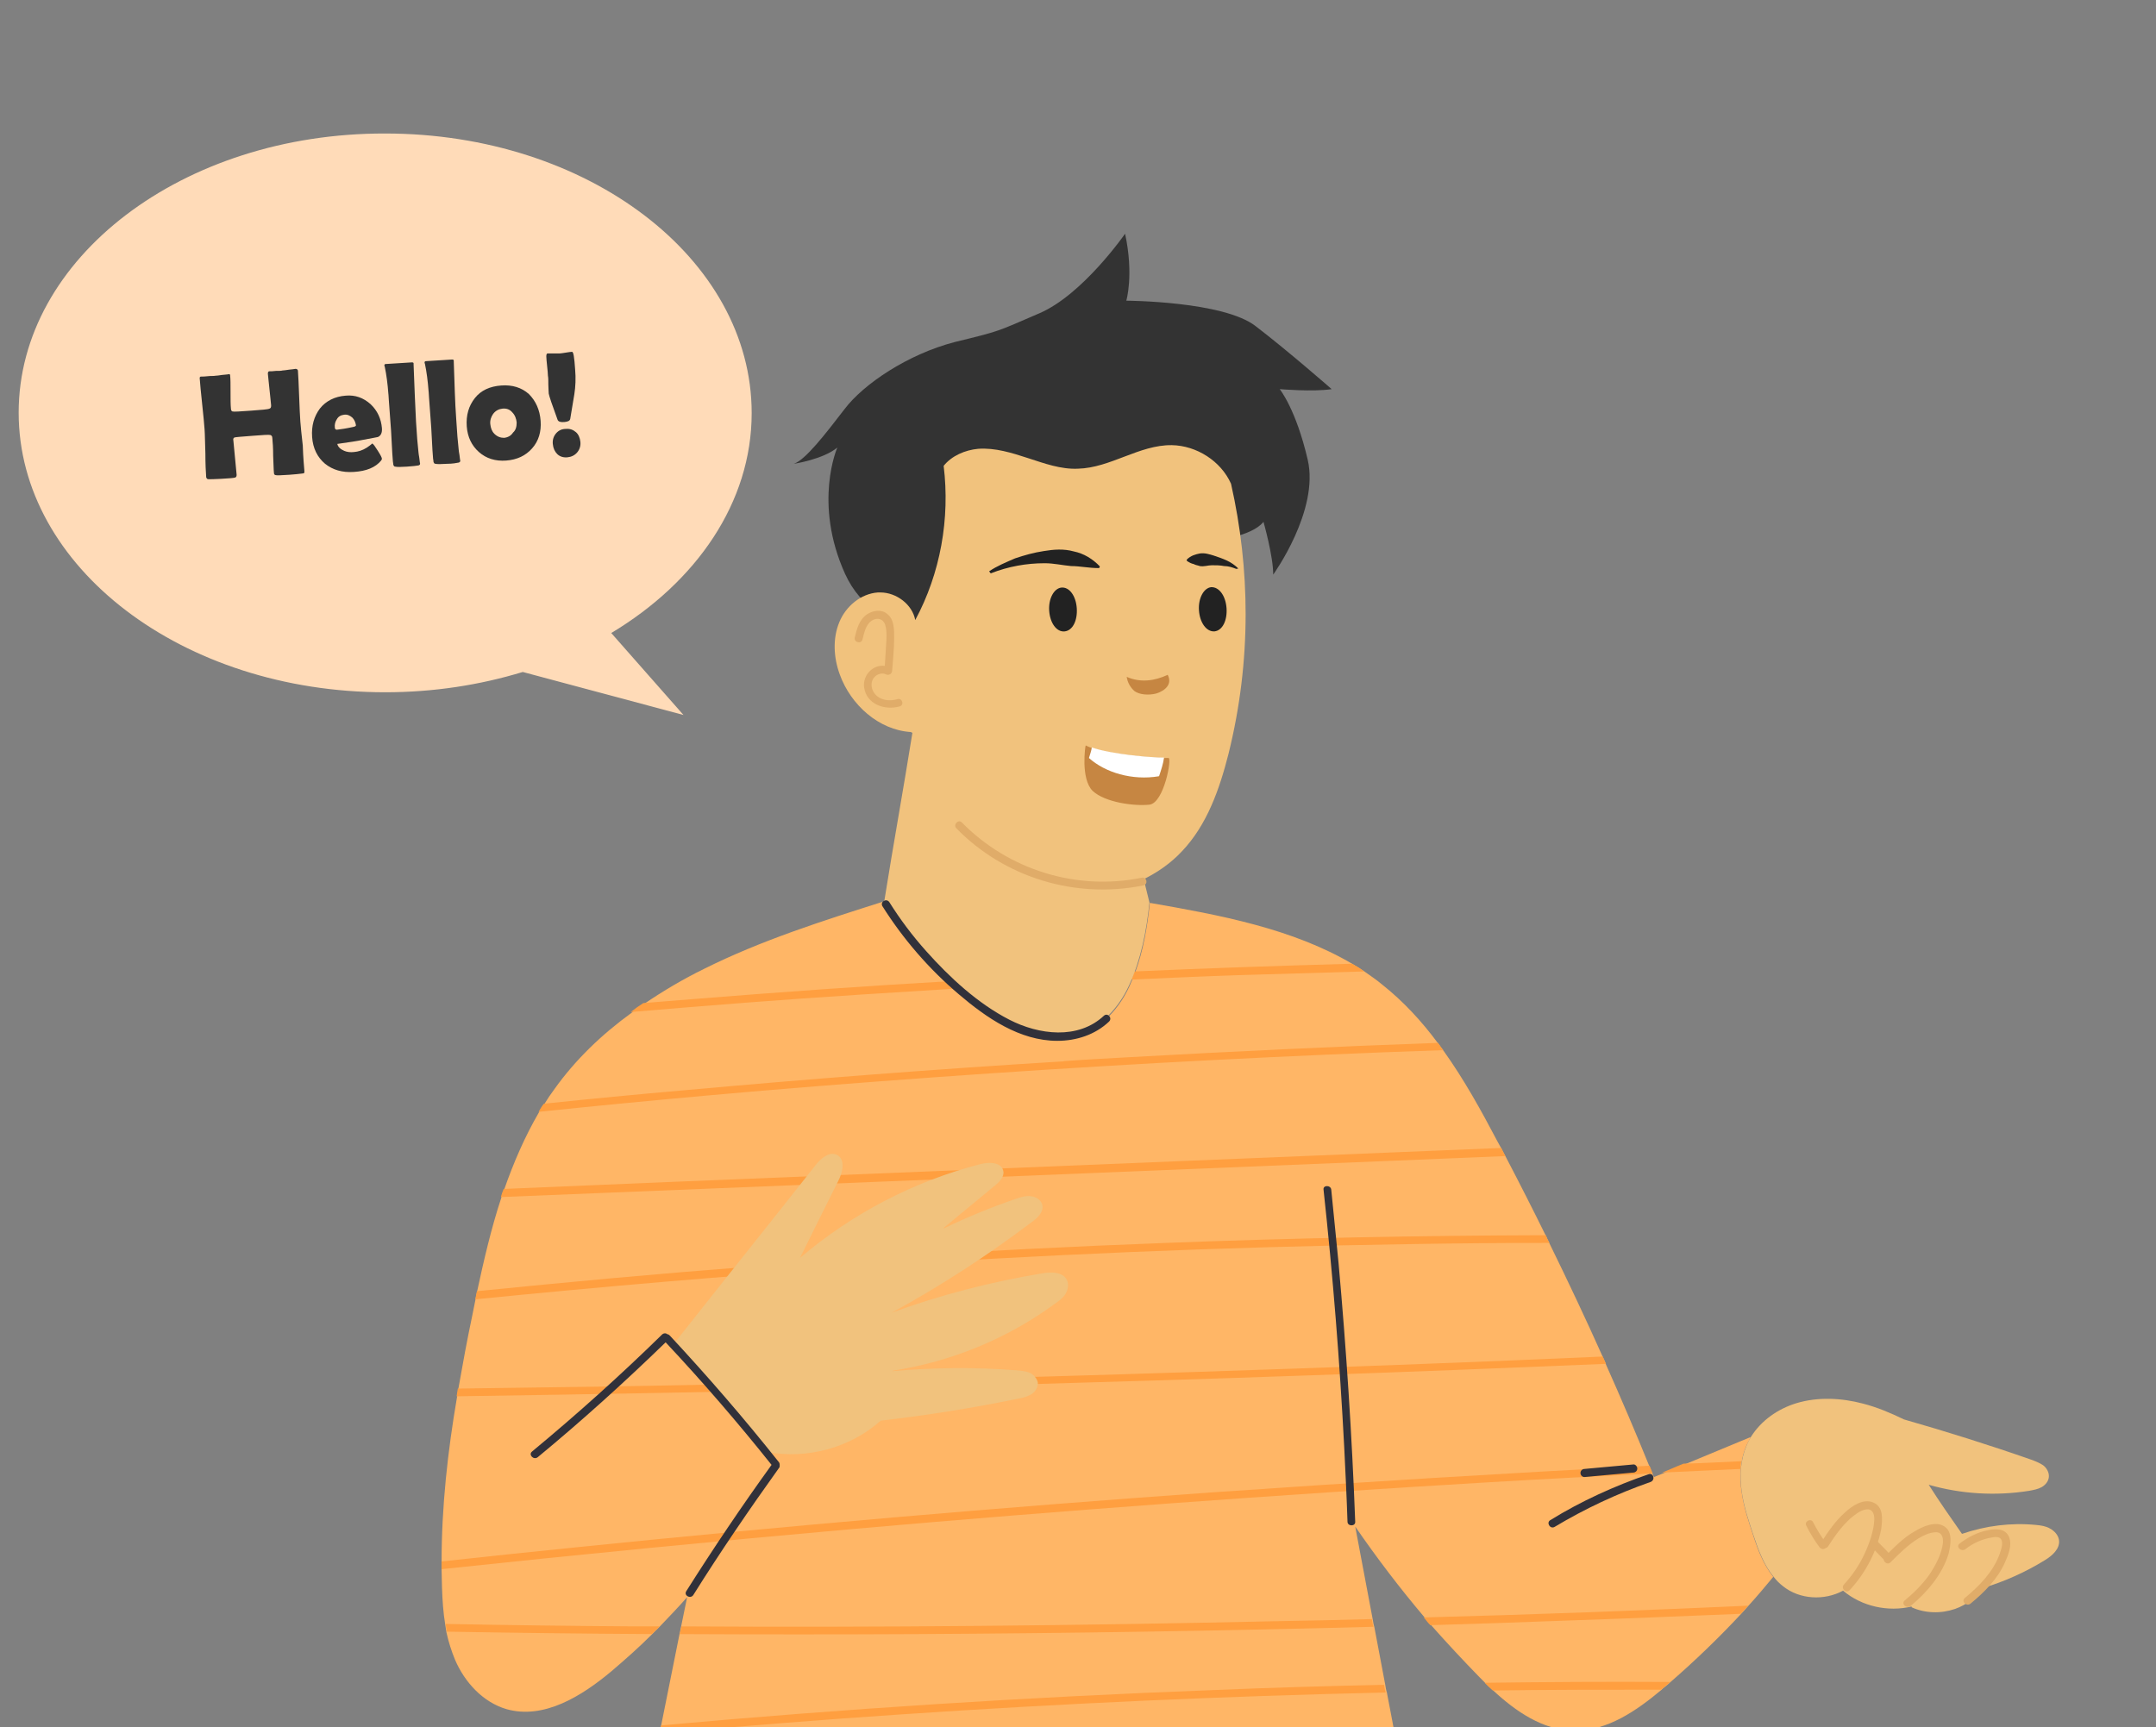 <?xml version="1.0" encoding="utf-8"?>
<!-- Generator: Adobe Illustrator 22.0.0, SVG Export Plug-In . SVG Version: 6.00 Build 0)  -->
<svg version="1.1" id="Layer_1" xmlns="http://www.w3.org/2000/svg" xmlns:xlink="http://www.w3.org/1999/xlink" x="0px" y="0px"
	 viewBox="0 0 531.2 425.7" style="enable-background:new 0 0 531.2 425.7;" xml:space="preserve">
<rect x="0" y="0" width="531.2" height="425.7" fill="#808080" stroke="none"/>
<style type="text/css">
	.st0{clip-path:url(#SVGID_2_);fill:#FFDBB8;}
	.st1{fill:#31313A;}
	.st2{fill:#FFB666;}
	.st3{fill:#FF9F40;}
	.st4{display:none;fill:#333333;}
	.st5{fill:#333333;}
	.st6{fill:#F1C27D;}
	.st7{fill:#E0AC69;}
	.st8{fill:#222222;}
	.st9{fill:#C68642;}
	.st10{fill:#FFFFFF;}
</style>
<g>
	<defs>
		<rect id="SVGID_1_" x="-76" y="-9" width="650" height="500"/>
	</defs>
	<clipPath id="SVGID_2_">
		<use xlink:href="#SVGID_1_"  style="overflow:visible;"/>
	</clipPath>
	<path class="st0" d="M4.6,101.7c0,38.1,40.4,68.9,90.3,68.9c12,0,23.4-1.8,33.9-5l39.6,10.6L150.6,156c21-12.6,34.6-32.2,34.6-54.2
		c0-38.1-40.4-68.9-90.3-68.9C45,32.8,4.6,63.6,4.6,101.7"/>
</g>
<g>
	<path class="st1" d="M528.9,428.8H2.3c-0.5,0-1-0.4-1-1c0-0.5,0.4-1,1-1h526.6c0.5,0,1,0.4,1,1
		C529.9,428.3,529.4,428.8,528.9,428.8"/>
	<path class="st2" d="M436.9,388.6c-2,2.4-4,4.8-6.1,7.1c-0.6,0.7-1.2,1.3-1.8,2c-5.5,5.9-11.3,11.5-17.4,16.8
		c-0.6,0.6-1.3,1.1-1.9,1.6c-0.1,0.1-0.2,0.2-0.3,0.3c-6.2,5.2-13.3,10.1-21.4,10.1h-0.4c-7.5-0.2-14.1-4.7-19.7-9.9
		c-0.7-0.6-1.4-1.3-2-1.9l-1.3-1.3c-4.1-4.2-8.1-8.5-12-12.9c-0.6-0.6-1.1-1.3-1.6-1.9c-6.1-7.2-11.8-14.7-17.1-22.4
		c1.4,7.6,2.9,15.2,4.3,22.8c0.1,0.6,0.2,1.3,0.4,1.9c0.9,4.8,1.8,9.5,2.7,14.3c0.1,0.6,0.2,1.3,0.4,1.9c0.6,3.3,1.3,6.6,1.9,10
		H162.5c0.1-0.6,0.3-1.3,0.4-1.9c1.5-7.5,3-14.9,4.5-22.4c0.1-0.6,0.3-1.3,0.4-1.9c0.5-2.4,1-4.9,1.5-7.3c-2.2,2.5-4.5,4.9-6.8,7.3
		c-0.6,0.6-1.3,1.3-1.9,1.9c-3.2,3.2-6.6,6.2-10,9.1c-7.3,6.1-16.6,11.9-25.8,9.3c-5.8-1.7-10.3-6.6-12.7-12.2
		c-0.9-2.2-1.6-4.4-2.1-6.7c-0.1-0.6-0.2-1.3-0.3-1.9c-0.5-3-0.7-6.1-0.8-9.2c0-1.4-0.1-2.9-0.1-4.4c0-0.6,0-1.3,0-1.9
		c0-13.6,1.5-27.2,3.8-40.6c0.1-0.6,0.2-1.3,0.3-1.9c1.1-6.2,2.2-12.3,3.5-18.4c0.2-1.2,0.5-2.3,0.7-3.5c0.1-0.7,0.3-1.3,0.4-2
		c1.7-7.9,3.5-15.7,6-23.3c0.2-0.7,0.4-1.3,0.7-2c2.3-6.6,5.1-13.1,8.6-19.1c0.4-0.7,0.8-1.4,1.3-2c0.8-1.3,1.6-2.5,2.5-3.7
		c5.2-7.3,11.7-13.5,19-18.8c1-0.8,2-1.5,3.1-2.2c4.7-3.2,9.6-6.1,14.7-8.6c14.2-7.1,29.4-11.9,44.5-16.7l0,0
		c4.5,7.4,10,14.1,16.3,19.9c0.7,0.6,1.3,1.2,2,1.8c2.5,2.2,5.1,4.2,7.9,6.1c5.1,3.5,10.9,6.5,17,6.3h0c0.3,0,0.6,0,0.9-0.1
		c0.3,0,0.6-0.1,0.9-0.1c6.9-1,12.5-6.6,15.4-13c0.2-0.5,0.4-0.9,0.6-1.4c0.3-0.6,0.5-1.3,0.8-2c2-5.4,3-11.3,3.6-17.1
		c17.2,3,35.1,6.3,50,15.1c1,0.6,2,1.2,3,1.9c1.4,1,2.9,2,4.2,3.1c5.3,4.2,9.8,9.1,13.8,14.5c0.5,0.6,0.9,1.3,1.4,1.9
		c5,7,9.2,14.6,13.2,22.2c0.4,0.7,0.7,1.3,1.1,2c0.3,0.6,0.7,1.3,1,1.9c3.4,6.5,6.7,13,9.9,19.5c0.3,0.6,0.6,1.3,0.9,1.9
		c4.5,9.2,8.9,18.5,13.1,27.9c0.3,0.6,0.6,1.3,0.8,1.9c3.7,8.3,7.3,16.7,10.7,25.1c0.3,0.6,0.5,1.3,0.8,1.9c0.1,0.2,0.2,0.5,0.3,0.7
		c0.7-0.3,1.3-0.5,2-0.8c1.8-0.7,3.5-1.5,5.3-2.2c5.5-2.3,10.9-4.5,16.4-6.8l0.1,0.1c-0.4,0.7-0.8,1.4-1.1,2.2
		c-0.5,1.2-0.9,2.5-1.1,3.9c-0.1,0.6-0.2,1.3-0.2,1.9c-0.1,1.8-0.1,3.6,0.2,5.3c0.5,3.7,1.7,7.3,2.9,10.9
		C433.1,381.9,434.5,385.6,436.9,388.6"/>
	<path class="st3" d="M234,241.8c0.7,0.6,1.3,1.2,2,1.8c-8,0.5-15.9,1-23.9,1.5c-18.9,1.2-37.8,2.7-56.7,4.3c1-0.8,2-1.5,3.1-2.2
		c4.1-0.3,8.3-0.7,12.4-1C192,244.5,213,243,234,241.8"/>
	<path class="st3" d="M336.1,239.4c-10.2,0.3-20.3,0.6-30.5,0.9c-9,0.3-17.9,0.7-26.9,1.1c0.3-0.6,0.5-1.3,0.8-2
		c17.9-0.8,35.7-1.4,53.6-1.9C334.2,238.1,335.2,238.7,336.1,239.4"/>
	<path class="st3" d="M355.6,258.8c-9.5,0.3-19,0.7-28.6,1.1c-36.9,1.6-73.7,3.8-110.5,6.6c-28,2.1-55.9,4.6-83.8,7.5
		c0.4-0.7,0.8-1.4,1.3-2c11.5-1.2,22.9-2.3,34.4-3.3c30.9-2.8,61.9-5.2,92.9-7.1c0.3,0,0.6,0,0.9-0.1c5.5-0.4,11.1-0.7,16.6-1
		c25.1-1.4,50.3-2.6,75.5-3.5C354.7,257.6,355.1,258.2,355.6,258.8"/>
	<path class="st3" d="M370.9,284.9c-8.8,0.4-17.7,0.7-26.5,1.1c-41.6,1.7-83.2,3.4-124.8,5.1c-32.1,1.3-64.1,2.6-96.2,3.9
		c0.2-0.7,0.4-1.3,0.7-2c13.5-0.6,27-1.1,40.5-1.7c41.6-1.7,83.2-3.4,124.8-5.1c26.8-1.1,53.7-2.2,80.5-3.3
		C370.2,283.7,370.6,284.3,370.9,284.9"/>
	<path class="st3" d="M381.8,306.3c-11.6,0-23.2,0.1-34.8,0.3c-45.6,0.7-91.1,2.6-136.6,5.7c-31.1,2.1-62.2,4.8-93.3,7.9
		c0.1-0.7,0.3-1.3,0.4-2c11.1-1.1,22.2-2.2,33.3-3.2c45.4-4.1,90.9-7,136.5-8.7c31.2-1.2,62.4-1.8,93.6-1.9
		C381.1,305.1,381.4,305.7,381.8,306.3"/>
	<path class="st3" d="M395.7,336.1c-12.3,0.5-24.6,1-36.9,1.5c-48.6,1.9-97.2,3.4-145.8,4.6c-33.5,0.8-67,1.4-100.5,1.9
		c0.1-0.6,0.2-1.3,0.3-1.9c12-0.2,23.9-0.3,35.9-0.5c48.6-0.8,97.2-2,145.8-3.6c33.5-1.1,66.9-2.3,100.4-3.8
		C395.1,334.9,395.4,335.5,395.7,336.1"/>
	<path class="st3" d="M406.4,361.2c0.3,0.6,0.5,1.3,0.8,1.9c-13.5,0.7-27.1,1.4-40.6,2.2c-52.2,3.1-104.3,6.9-156.4,11.5
		c-33.8,3-67.6,6.3-101.4,9.9c0-0.6,0-1.3,0-1.9c11.1-1.2,22.2-2.4,33.3-3.5c52-5.3,104.1-9.8,156.2-13.5
		C334.3,365.3,370.3,363.1,406.4,361.2"/>
	<path class="st3" d="M429,360.1c-0.1,0.6-0.2,1.3-0.2,1.9c-6.4,0.3-12.9,0.6-19.3,0.9c1.8-0.7,3.5-1.5,5.3-2.2
		C419.5,360.6,424.2,360.3,429,360.1"/>
	<path class="st3" d="M156.3,400.8c2.1,0,4.1,0,6.2,0c-0.6,0.6-1.3,1.3-1.9,1.9c-16.8-0.1-33.7-0.3-50.5-0.6
		c-0.1-0.6-0.2-1.3-0.3-1.9C125.2,400.5,140.7,400.7,156.3,400.8"/>
	<path class="st3" d="M338,399c0.1,0.6,0.2,1.3,0.4,1.9c-37.4,1-74.8,1.6-112.2,1.8c-19.6,0.1-39.2,0.1-58.7,0
		c0.1-0.6,0.3-1.3,0.4-1.9c49.2,0.3,98.4-0.2,147.7-1.3C322.9,399.4,330.5,399.2,338,399"/>
	<path class="st3" d="M430.7,395.7c-0.6,0.7-1.2,1.3-1.8,2c-14.6,0.6-29.1,1.2-43.7,1.7c-10.9,0.4-21.9,0.8-32.8,1.1
		c-0.6-0.6-1.1-1.3-1.6-1.9C377.5,397.9,404.1,396.9,430.7,395.7"/>
	<path class="st3" d="M341,415.2c0.1,0.6,0.2,1.3,0.4,1.9c-39.9,0.9-79.7,2.7-119.5,5.4c-19.6,1.3-39.1,2.9-58.7,4.6h-0.7
		c0.1-0.6,0.3-1.3,0.4-1.9c45.2-4.1,90.6-7,136-8.7C312.9,415.9,327,415.5,341,415.2"/>
	<path class="st3" d="M411.5,414.5c-0.6,0.6-1.3,1.1-1.9,1.6c-0.1,0.1-0.2,0.2-0.3,0.3c-13.8,0-27.6,0-41.5,0.2
		c-0.7-0.6-1.4-1.3-2-1.9C381,414.5,396.2,414.4,411.5,414.5"/>
	<path class="st4" d="M312.7,116.7c2.5,11.7,0.4,24.4-5.8,34.6c0-10.8-1.3-21.6-3.7-32.1c-2.6-5.6-8.5-9.4-14.6-9.5
		c-8-0.1-15.1,5.5-23.1,5.8c-4.2,0.1-8.3-1.3-12.3-2.6c-4-1.3-8.1-2.7-12.3-2.3c-3.2,0.3-6.5,1.7-8.5,4.2c1.6,13-0.9,26.4-7,38
		c-0.7-3.8-4.6-6.9-8.6-6.8c-0.2,0-0.4,0-0.6,0c-2.7-11.1-5.5-22.2-8.2-33.3c-1-4.2-2.1-8.7-0.6-12.8c1.4-4,5.3-7,9.5-7.3
		c4.2-0.4,8.5,1.9,10.6,5.6c1.1-7.4,5.3-14.3,11.3-18.8c6-4.4,13.9-6.4,21.3-5.2c8.7,1.3,17.1,6.7,25.6,4.7c4.3-1,7.9-3.7,11.8-5.8
		c3.9-2.1,8.6-3.5,12.6-1.6c7,3.2,7.6,14.3,14.8,17.3c4.5,1.9,10.8,0.1,14,3.8c2.9,3.4,0.8,8.7-2,12.1
		C331.1,111.9,322,116.3,312.7,116.7"/>
	<path class="st5" d="M239.9,149.9c-3.8,3.8-23.7,9-31.7-8.5c-7.9-17.5-1.9-31.1-1.9-31.1c-3.5,2.9-10.7,4-10.7,4
		c2.9-1,7.8-7.4,12.5-13.5c4.7-6.2,15.6-13.5,27.1-16.5c11.5-2.8,10.2-2.5,20.9-7.1c10.7-4.6,21.1-19.6,21.1-19.6
		c2.2,10.2,0.3,16.5,0.3,16.5s24,0.1,31.9,6.3c8.1,6.2,18.7,15.5,18.7,15.5c-4.6,0.7-12.8,0-12.8,0s4,4.9,6.9,17.4
		s-8.5,28.3-8.5,28.3c0-4.6-2.4-13-2.4-13c-2.9,3.7-12.5,4.7-12.5,4.7c1.2-3.2,2.4-7.9,2.4-7.9c-6.2,5.7-25.8,6.8-25.8,6.8
		c4.3-2.8,6.9-9.4,6.9-9.4s-8.4,2.5-16.6,3.2c-8.1,0.7-18.7,5.2-18.7,5.2s-4.4,3.7-5.4,10.3C241.6,141.4,243.8,145.9,239.9,149.9z"
		/>
	<path class="st6" d="M306.9,151.3c0,11.6-1.4,23.1-4.2,34.4c-2.2,8.7-5.3,17.6-11.5,24.1c-2.7,2.9-6,5.2-9.5,6.9l0.2,0.4l1.3,5.3
		c-0.7,7-2.1,14.1-5,20.4c-2.9,6.4-8.5,11.9-15.4,13c-6.7,1-13.2-2.3-18.8-6.1c-10.6-7.3-19.6-16.8-26.2-27.8l0,0c0,0,0.1,0,0.1,0
		c2.2-13.8,4.7-27.5,6.9-41.3l-0.4-0.2c-7.9-0.5-14.8-6.7-17.5-14.2c-1.5-4.1-1.8-8.8-0.1-12.9c1.6-3.9,5.3-7,9.5-7.3
		c0.2,0,0.4,0,0.6,0c4,0,7.9,3,8.6,6.8c6.2-11.5,8.6-25,7-38c2-2.5,5.3-3.9,8.5-4.2c4.2-0.3,8.3,1,12.3,2.3c4,1.3,8.1,2.8,12.3,2.6
		c8-0.2,15.1-5.9,23.1-5.8c6.1,0.1,12.1,3.9,14.6,9.5C305.7,129.8,306.9,140.6,306.9,151.3"/>
	<path class="st6" d="M483.4,378c5.8-2,12.1-2.8,18.2-2.2c1.2,0.1,2.5,0.3,3.5,0.9c1.1,0.6,2,1.6,2.2,2.8c0.3,2.2-1.7,3.9-3.5,5
		c-4.7,2.9-9.8,5.2-15.1,6.8c-1.8,2.4-4.2,4.2-7,5.2c-3.5,1.2-7.4,1.1-10.7-0.4l0-0.2c-5.8,1.4-12.3,0-16.9-3.9
		c-4.6,2.5-10.7,2.2-14.8-1.1c-0.9-0.7-1.6-1.4-2.3-2.3c-2.4-2.9-3.8-6.7-5-10.3c-1.2-3.6-2.4-7.2-2.9-10.9
		c-0.5-3.7-0.3-7.6,1.2-11.1c0.3-0.8,0.7-1.5,1.1-2.2c2.5-4,6.6-6.9,11.2-8.3c5.3-1.6,11.1-1.3,16.4,0.1c3.5,0.9,6.8,2.3,10.1,3.9
		c10.5,3,21,6.3,31.3,9.9c1.1,0.4,2.1,0.8,3,1.4c0.9,0.7,1.5,1.8,1.4,2.9c-0.1,1.1-0.9,2-1.8,2.5c-0.9,0.5-2,0.7-3.1,0.9
		c-8.2,1.3-16.7,0.8-24.7-1.5C477.8,370,480.6,374,483.4,378L483.4,378z"/>
	<path class="st6" d="M197.1,310c12.8-10.9,28.1-18.9,44.4-23.1c2.2-0.6,5.3-0.5,5.7,1.7c0.3,1.4-1,2.7-2.1,3.6
		c-4.2,3.5-8.4,6.9-12.6,10.4l0.1,0.1c5.8-2.8,11.7-5.2,17.8-7.3c1.2-0.4,2.4-0.8,3.6-0.6c1.2,0.1,2.5,0.9,2.8,2.1
		c0.4,1.7-1.1,3.2-2.5,4.2c-11,8.3-22.5,15.8-34.6,22.4l0,0c12-4.4,24.5-7.6,37.1-9.7c2.2-0.4,5.1-0.4,6.1,1.7
		c0.5,1.1,0.2,2.4-0.4,3.4c-0.6,1-1.6,1.7-2.6,2.4c-11.7,8.6-25.6,14.3-40,16.5l0,0.1c10.2-0.9,20.4-1,30.6-0.2
		c1.1,0.1,2.2,0.2,3.2,0.6c1,0.5,1.8,1.4,2,2.4c0.1,1.1-0.6,2.3-1.6,2.9c-1,0.6-2.1,0.9-3.3,1.1c-11.2,2.3-22.5,4.1-33.8,5.4
		c-7.5,6.7-18.2,9.6-28.1,7.7c-7.6-8.9-15.2-17.7-22.9-26.6c11.6-14.7,23.3-29.3,34.9-44c1.3-1.7,3.4-3.5,5.3-2.6
		c2.2,1.1,1.4,4.4,0.3,6.5C203.3,297.5,200.2,303.7,197.1,310"/>
	<path class="st7" d="M221.1,172.3c-2.4,0.7-5.3,0.1-6.2-2.5c-0.3-1-0.2-2.2,0.6-3c0.7-0.7,1.9-1.1,2.8-0.6c0.7,0.3,1.4-0.1,1.5-0.8
		c0.2-2.7,0.5-5.4,0.5-8.1c0-2,0.1-4.6-1.7-6c-1.4-1.2-3.5-0.9-5,0.1c-1.9,1.3-2.5,3.6-3,5.7c-0.3,1.2,1.6,1.7,1.9,0.5
		c0.4-1.6,0.8-3.6,2.2-4.6c1.3-0.9,2.9-0.6,3.4,1c0.5,1.7,0.3,3.6,0.2,5.3c-0.1,1.6-0.2,3.2-0.3,4.8c-2.9-0.4-5.5,2.3-5.1,5.3
		c0.6,4.2,5.1,5.7,8.7,4.7C222.9,173.8,222.3,171.9,221.1,172.3"/>
	<path class="st7" d="M281.3,216.3c-16,3.3-32.8-1.9-44.3-13.6c-0.9-0.9-2.2,0.5-1.4,1.4c11.9,12.2,29.4,17.5,46.1,14.1
		C283,217.9,282.5,216,281.3,216.3"/>
	<path class="st1" d="M191.8,360.2c-8.5-10.7-17.5-21.1-26.8-31.1c-0.2-0.2-0.4-0.3-0.6-0.3c-0.3-0.3-0.8-0.3-1.2,0
		c-10.3,10.1-21,19.7-32.1,28.9c-1,0.8,0.4,2.2,1.4,1.4c10.9-9,21.4-18.5,31.5-28.3c9.1,9.7,17.8,19.8,26.1,30.2
		c-7.3,10.1-14.3,20.5-21,31.1c-0.7,1.1,1,2,1.7,1c6.7-10.7,13.8-21.1,21.1-31.3c0.2-0.2,0.2-0.4,0.2-0.6
		C192.1,360.8,192.1,360.5,191.8,360.2"/>
	<path class="st1" d="M329.8,311.3c-0.6-6.1-1.2-12.1-1.8-18.1c-0.1-1.2-2.1-1.2-1.9,0c2.3,21.2,4,42.4,5.1,63.6
		c0.3,6.1,0.6,12.1,0.8,18.2c0,1.2,2,1.2,1.9,0C333.1,353.7,331.7,332.5,329.8,311.3"/>
	<path class="st1" d="M406.2,363.3c-8.4,2.9-16.6,6.6-24.2,11.3c-1.1,0.6-0.1,2.3,1,1.7c7.5-4.5,15.4-8.2,23.7-11.1
		C407.9,364.7,407.4,362.9,406.2,363.3"/>
	<path class="st1" d="M402.4,360.9c-4,0.4-8,0.7-12,1.1c-0.5,0-1,0.4-1,1c0,0.5,0.4,1,1,1c4-0.4,8-0.7,12-1.1c0.5,0,1-0.4,1-1
		C403.4,361.4,402.9,360.8,402.4,360.9"/>
	<path class="st1" d="M272,250.3c-6.4,6-16.1,4.7-23.3,1c-7.8-4-14.7-10.4-20.5-16.9c-3.4-3.8-6.4-7.8-9.1-12.1
		c-0.7-1-2.3-0.1-1.7,1c5.1,8.1,11.5,15.5,18.8,21.7c6.8,5.8,15,11.5,24.3,11.5c4.7,0,9.3-1.5,12.7-4.7
		C274.2,250.9,272.9,249.5,272,250.3"/>
	<path class="st7" d="M461.6,370.3c-2.5-1.1-5.3,0.8-7,2.4c-2.4,2.1-4.2,4.8-5.9,7.4c-0.7,1,1,2,1.7,1c1.6-2.5,3.3-4.9,5.5-6.9
		c1.1-0.9,2.4-2,3.8-2.2c1.6-0.3,2.1,1,2.1,2.4c-0.1,2.8-1.2,5.9-2.4,8.5c-1.3,2.8-3,5.3-5.1,7.6c-0.8,0.9,0.5,2.3,1.4,1.4
		c3.9-4.2,6.7-9.5,7.8-15.1C463.8,374.4,464.1,371.4,461.6,370.3"/>
	<path class="st7" d="M479.1,376.2c-2.2-1.5-5.4,0-7.4,1.2c-2.8,1.6-5,3.9-7.3,6.2c-0.9,0.9,0.5,2.3,1.4,1.4
		c2.1-2.1,4.3-4.3,6.9-5.9c1.2-0.7,2.6-1.4,4.1-1.5c1.6-0.1,2,1.2,1.9,2.6c-0.3,2.8-1.8,5.5-3.3,7.8c-1.7,2.4-3.8,4.5-6.1,6.4
		c-1,0.8,0.4,2.1,1.4,1.4c4.1-3.4,7.8-7.7,9.4-12.9C480.6,380.7,481.2,377.6,479.1,376.2"/>
	<path class="st7" d="M495,378.8c-0.9-2.2-3.3-2.1-5.2-1.7c-2.6,0.5-4.9,1.7-7,3.3c-1,0.8,0.4,2.1,1.4,1.4c1.9-1.5,4.1-2.5,6.5-2.9
		c0.9-0.2,2.2-0.3,2.5,0.8c0.3,1-0.2,2.3-0.5,3.2c-1.6,4.5-5.1,8-8.6,10.9c-1,0.8,0.4,2.2,1.4,1.4c3.4-2.8,6.7-6.1,8.5-10.2
		C494.8,383.2,495.8,380.8,495,378.8"/>
	<path class="st7" d="M465.9,383.3c-1-1.1-2-2.1-3.1-3.2c-0.3-0.4-1-0.4-1.4,0c-0.4,0.4-0.4,1,0,1.4c1,1.1,2,2.1,3.1,3.2
		c0.3,0.4,1,0.4,1.4,0C466.2,384.3,466.2,383.7,465.9,383.3"/>
	<path class="st7" d="M449.9,380.3c-1.2-1.7-2.3-3.4-3.2-5.2c-0.2-0.5-0.9-0.6-1.3-0.3c-0.5,0.3-0.6,0.8-0.3,1.3
		c0.9,1.8,2,3.6,3.2,5.2c0.3,0.4,0.9,0.6,1.3,0.3C450,381.4,450.2,380.8,449.9,380.3"/>
</g>
<path class="st8" d="M244.1,141.3c4.3-1.7,8.8-2.5,13.3-2.5c2.2,0,4.3,0.5,6.5,0.7c2.2,0,4.3,0.5,6.9,0.5l0.2-0.4
	c-1.8-1.9-4-3.2-6.4-3.7c-2.5-0.7-5-0.5-7.4-0.1c-2.6,0.4-4.7,1-7.1,1.8c-2.3,1-4.5,1.9-6.4,3.2L244.1,141.3z"/>
<path class="st8" d="M262.3,155.6c-2,0.2-3.6-2.1-3.8-5.1c-0.2-3,1.2-5.5,3-5.7c2-0.2,3.6,2.1,3.8,5.1
	C265.5,152.9,264.3,155.4,262.3,155.6z"/>
<path class="st8" d="M299.2,155.6c-2,0.1-3.6-2.2-3.8-5.2s1.2-5.5,3-5.7c2-0.1,3.6,2.2,3.8,5.2C302.4,152.9,301.2,155.4,299.2,155.6
	z"/>
<path class="st8" d="M305.1,140.1c-0.8-0.8-1.8-1.5-2.9-2s-2-0.8-3.2-1.2c-1-0.3-2.2-0.7-3.4-0.5c-1,0.2-2.2,0.5-3.2,1.5v0.3
	c0.7,0.5,1.2,0.7,1.7,0.8c0.5,0.3,1,0.3,1.5,0.5c1,0.2,2-0.2,3-0.2c1,0,2,0,3,0.2c1,0,2,0.3,3,0.7L305.1,140.1z"/>
<path class="st9" d="M287.7,166.3c-3.2,1.5-6.7,2-10.1,0.5c0.2,1.4,0.9,2.6,1.9,3.5c1.2,0.9,3.5,1.1,5.4,0.6
	C287.1,170.2,288.9,168.6,287.7,166.3z"/>
<g>
	<path class="st9" d="M269.2,194.9c3.1,2.9,10.4,3.8,14,3.4c3.6-0.4,5.6-11.6,4.7-11.5c-1.1,0.1-15.9-0.7-20.4-3.1
		C267.4,183.7,266.2,191.9,269.2,194.9z"/>
	<path class="st10" d="M285.5,191.3c0.1,0,0-0.1,0.1-0.1c0.5-1.5,1-3,1.2-4.5c-3,0-12.9-0.8-17.8-2.5c-0.1,0.8-0.4,1.6-0.7,2.6
		C272.3,190.4,279,192.4,285.5,191.3z"/>
</g>
<g>
	<path class="st5" d="M75,116.1c0,0.3,0,0.4-0.1,0.5c0,0-0.2,0.1-0.5,0.1c-0.7,0.1-1.8,0.2-3.1,0.3c-1.9,0.1-3,0.2-3.3,0.1
		c-0.3,0-0.5-0.2-0.5-0.5c-0.1-0.9-0.1-2.4-0.2-4.3c0-1.9-0.1-3.3-0.2-4.3c0-0.5-0.2-0.7-0.5-0.8c-0.4-0.1-1.9,0-4.4,0.2
		c-2.5,0.2-4,0.3-4.4,0.4c-0.3,0.1-0.4,0.4-0.3,0.8c0.1,0.9,0.2,2.3,0.4,4.2c0.2,1.9,0.3,3.3,0.4,4.2c0,0.4-0.1,0.6-0.4,0.7
		c-0.4,0.1-1.5,0.2-3.4,0.3c-1.6,0.1-2.7,0.1-3.1,0.1c-0.4,0-0.5-0.2-0.6-0.5c-0.1-1.3-0.2-3.3-0.2-5.9c-0.1-2.6-0.1-4.6-0.2-5.9
		c-0.1-1.4-0.3-3.5-0.6-6.3c-0.3-2.8-0.5-4.9-0.6-6.3c0-0.3,0.1-0.4,0.4-0.4c0.4,0,0.9,0,1.7-0.1s1.3,0,1.7-0.1c0.4,0,1-0.1,1.7-0.2
		c0.8-0.1,1.4-0.1,1.7-0.2c0.2,0,0.3,0.1,0.3,0.3c0.1,0.9,0.1,2.3,0.1,4.1c0,1.8,0,3.2,0.1,4.1c0,0.4,0.2,0.7,0.4,0.7
		c0.3,0.1,1.9,0,4.6-0.2c2.6-0.2,4.1-0.3,4.5-0.5c0.3-0.1,0.4-0.3,0.4-0.8c-0.1-0.9-0.2-2.2-0.4-3.9c-0.2-1.7-0.3-3.1-0.4-3.9
		c0-0.4,0.1-0.6,0.4-0.6c0.3,0,0.9,0,1.6-0.1c0.7,0,1.3,0,1.6-0.1c0.3,0,0.9-0.1,1.6-0.2c0.7-0.1,1.2-0.1,1.6-0.2
		c0.3,0,0.5,0.1,0.6,0.4c0.1,1.4,0.2,3.5,0.3,6.3c0.1,2.8,0.2,4.9,0.3,6.3c0.1,1.3,0.3,3.3,0.6,5.9C74.7,112.9,74.9,114.8,75,116.1z
		"/>
	<path class="st5" d="M94.1,105.5c0.1,1.2-0.3,1.9-1,2.2c-0.1,0-1.4,0.3-3.7,0.7c-1.4,0.3-3.5,0.6-6.3,1c0.2,0.8,0.8,1.3,1.7,1.7
		c0.7,0.3,1.5,0.4,2.4,0.3c1.1-0.1,2.1-0.4,3.2-1.1c0.4-0.3,0.9-0.6,1.3-1c0.3,0.1,0.7,0.7,1.4,1.8c0.7,1.1,1,1.7,1,2
		c0,0.1-0.1,0.2-0.2,0.4c-1.4,1.7-3.6,2.6-6.7,2.8c-2.9,0.2-5.2-0.5-7.1-2c-1.9-1.6-3-3.8-3.2-6.6c-0.2-2.8,0.5-5.1,1.9-7
		c1.5-1.9,3.7-3,6.4-3.2c2.3-0.2,4.3,0.5,6.1,2.1C93,101.2,93.9,103.2,94.1,105.5z M87.7,104.8c-0.1-0.7-0.4-1.4-0.9-1.9
		c-0.6-0.5-1.2-0.8-2-0.7c-0.8,0.1-1.4,0.4-1.8,1.1c-0.4,0.6-0.6,1.3-0.5,2.1c0,0.3,0.2,0.5,0.5,0.5c0.9-0.1,2.3-0.3,4.1-0.7
		C87.5,105.1,87.7,105,87.7,104.8z"/>
	<path class="st5" d="M102.5,103.9c0.2,3.3,0.4,5.8,0.6,7.5c0,0.3,0.1,0.7,0.2,1.4c0.1,0.6,0.1,1.1,0.2,1.4c0,0.3-0.1,0.4-0.4,0.5
		c-0.5,0.1-1.5,0.2-2.9,0.3c-1.4,0.1-2.4,0.1-2.8,0c-0.3,0-0.4-0.2-0.5-0.5c0,0,0-0.3-0.1-0.8c-0.1-1.1-0.2-2.7-0.3-4.8
		c-0.1-2.1-0.2-3.7-0.3-4.8c-0.4-5-0.5-7.3-0.5-6.9c-0.2-2.7-0.5-4.9-0.9-6.8c0-0.1-0.1-0.2-0.1-0.3c0-0.3,0.1-0.4,0.4-0.4l6.4-0.4
		c0.3,0,0.4,0.1,0.4,0.3l0,0.3C102.1,95.3,102.3,99.9,102.5,103.9z"/>
	<path class="st5" d="M112.4,103.2c0.2,3.3,0.4,5.8,0.6,7.5c0,0.3,0.1,0.8,0.2,1.4c0.1,0.6,0.1,1.1,0.2,1.4c0,0.3-0.1,0.4-0.4,0.5
		c-0.5,0.1-1.5,0.3-2.9,0.3c-1.4,0.1-2.4,0.1-2.8,0c-0.3,0-0.4-0.2-0.5-0.5c0,0,0-0.3-0.1-0.8c-0.1-1.1-0.2-2.7-0.3-4.8
		s-0.2-3.7-0.3-4.8c-0.4-5-0.5-7.3-0.5-6.9c-0.2-2.7-0.5-4.9-0.9-6.8c0-0.1-0.1-0.2-0.1-0.3c0-0.3,0.1-0.4,0.4-0.4l6.4-0.4
		c0.3,0,0.4,0.1,0.4,0.3l0,0.3C112,94.6,112.1,99.2,112.4,103.2z"/>
	<path class="st5" d="M133.2,103.7c0.2,2.7-0.5,5-2.1,6.8c-1.6,1.8-3.7,2.8-6.4,3c-2.6,0.2-4.9-0.5-6.7-2.1c-1.8-1.6-2.8-3.7-3-6.3
		c-0.2-2.8,0.5-5.1,2-7c1.5-1.9,3.7-2.9,6.5-3.1c2.7-0.2,5,0.5,6.8,2.1C132,98.8,133,101,133.2,103.7z M127.3,104.1
		c-0.1-0.9-0.4-1.8-1.1-2.5c-0.6-0.7-1.4-1-2.4-0.9c-0.9,0.1-1.7,0.5-2.3,1.3c-0.5,0.7-0.8,1.6-0.7,2.5c0.1,1,0.4,1.8,1,2.4
		c0.7,0.7,1.5,1,2.4,1c0.9-0.1,1.7-0.5,2.2-1.3C127.1,106,127.3,105.1,127.3,104.1z"/>
	<path class="st5" d="M141.7,91c0.2,2.2,0.1,4.3-0.2,6.2c-0.3,2-0.7,4-1,6c-0.1,0.5-0.5,0.7-1.4,0.8c-1,0.1-1.5-0.1-1.7-0.5
		c-1.4-3.8-2.1-5.9-2.2-6.5c0-0.5-0.1-1.2-0.1-2.2c0-1,0-1.7-0.1-2.2c0-0.5-0.1-1.4-0.2-2.4s-0.2-1.9-0.2-2.4c0-0.4,0.1-0.7,0.3-0.7
		c0.3,0,0.8,0,1.5,0c0.7,0,1.2,0,1.5,0c0.3,0,0.8-0.1,1.5-0.2c0.7-0.1,1.2-0.2,1.5-0.2C141.3,86.6,141.5,88.1,141.7,91z M143,108.9
		c0.1,1-0.2,1.9-0.8,2.6c-0.6,0.7-1.4,1.1-2.4,1.2c-1,0.1-1.9-0.2-2.5-0.8s-1-1.4-1.1-2.5c-0.1-1,0.2-1.9,0.8-2.6
		c0.6-0.7,1.4-1.1,2.4-1.1c1-0.1,1.8,0.2,2.5,0.8C142.5,107,142.9,107.9,143,108.9z"/>
</g>
</svg>
